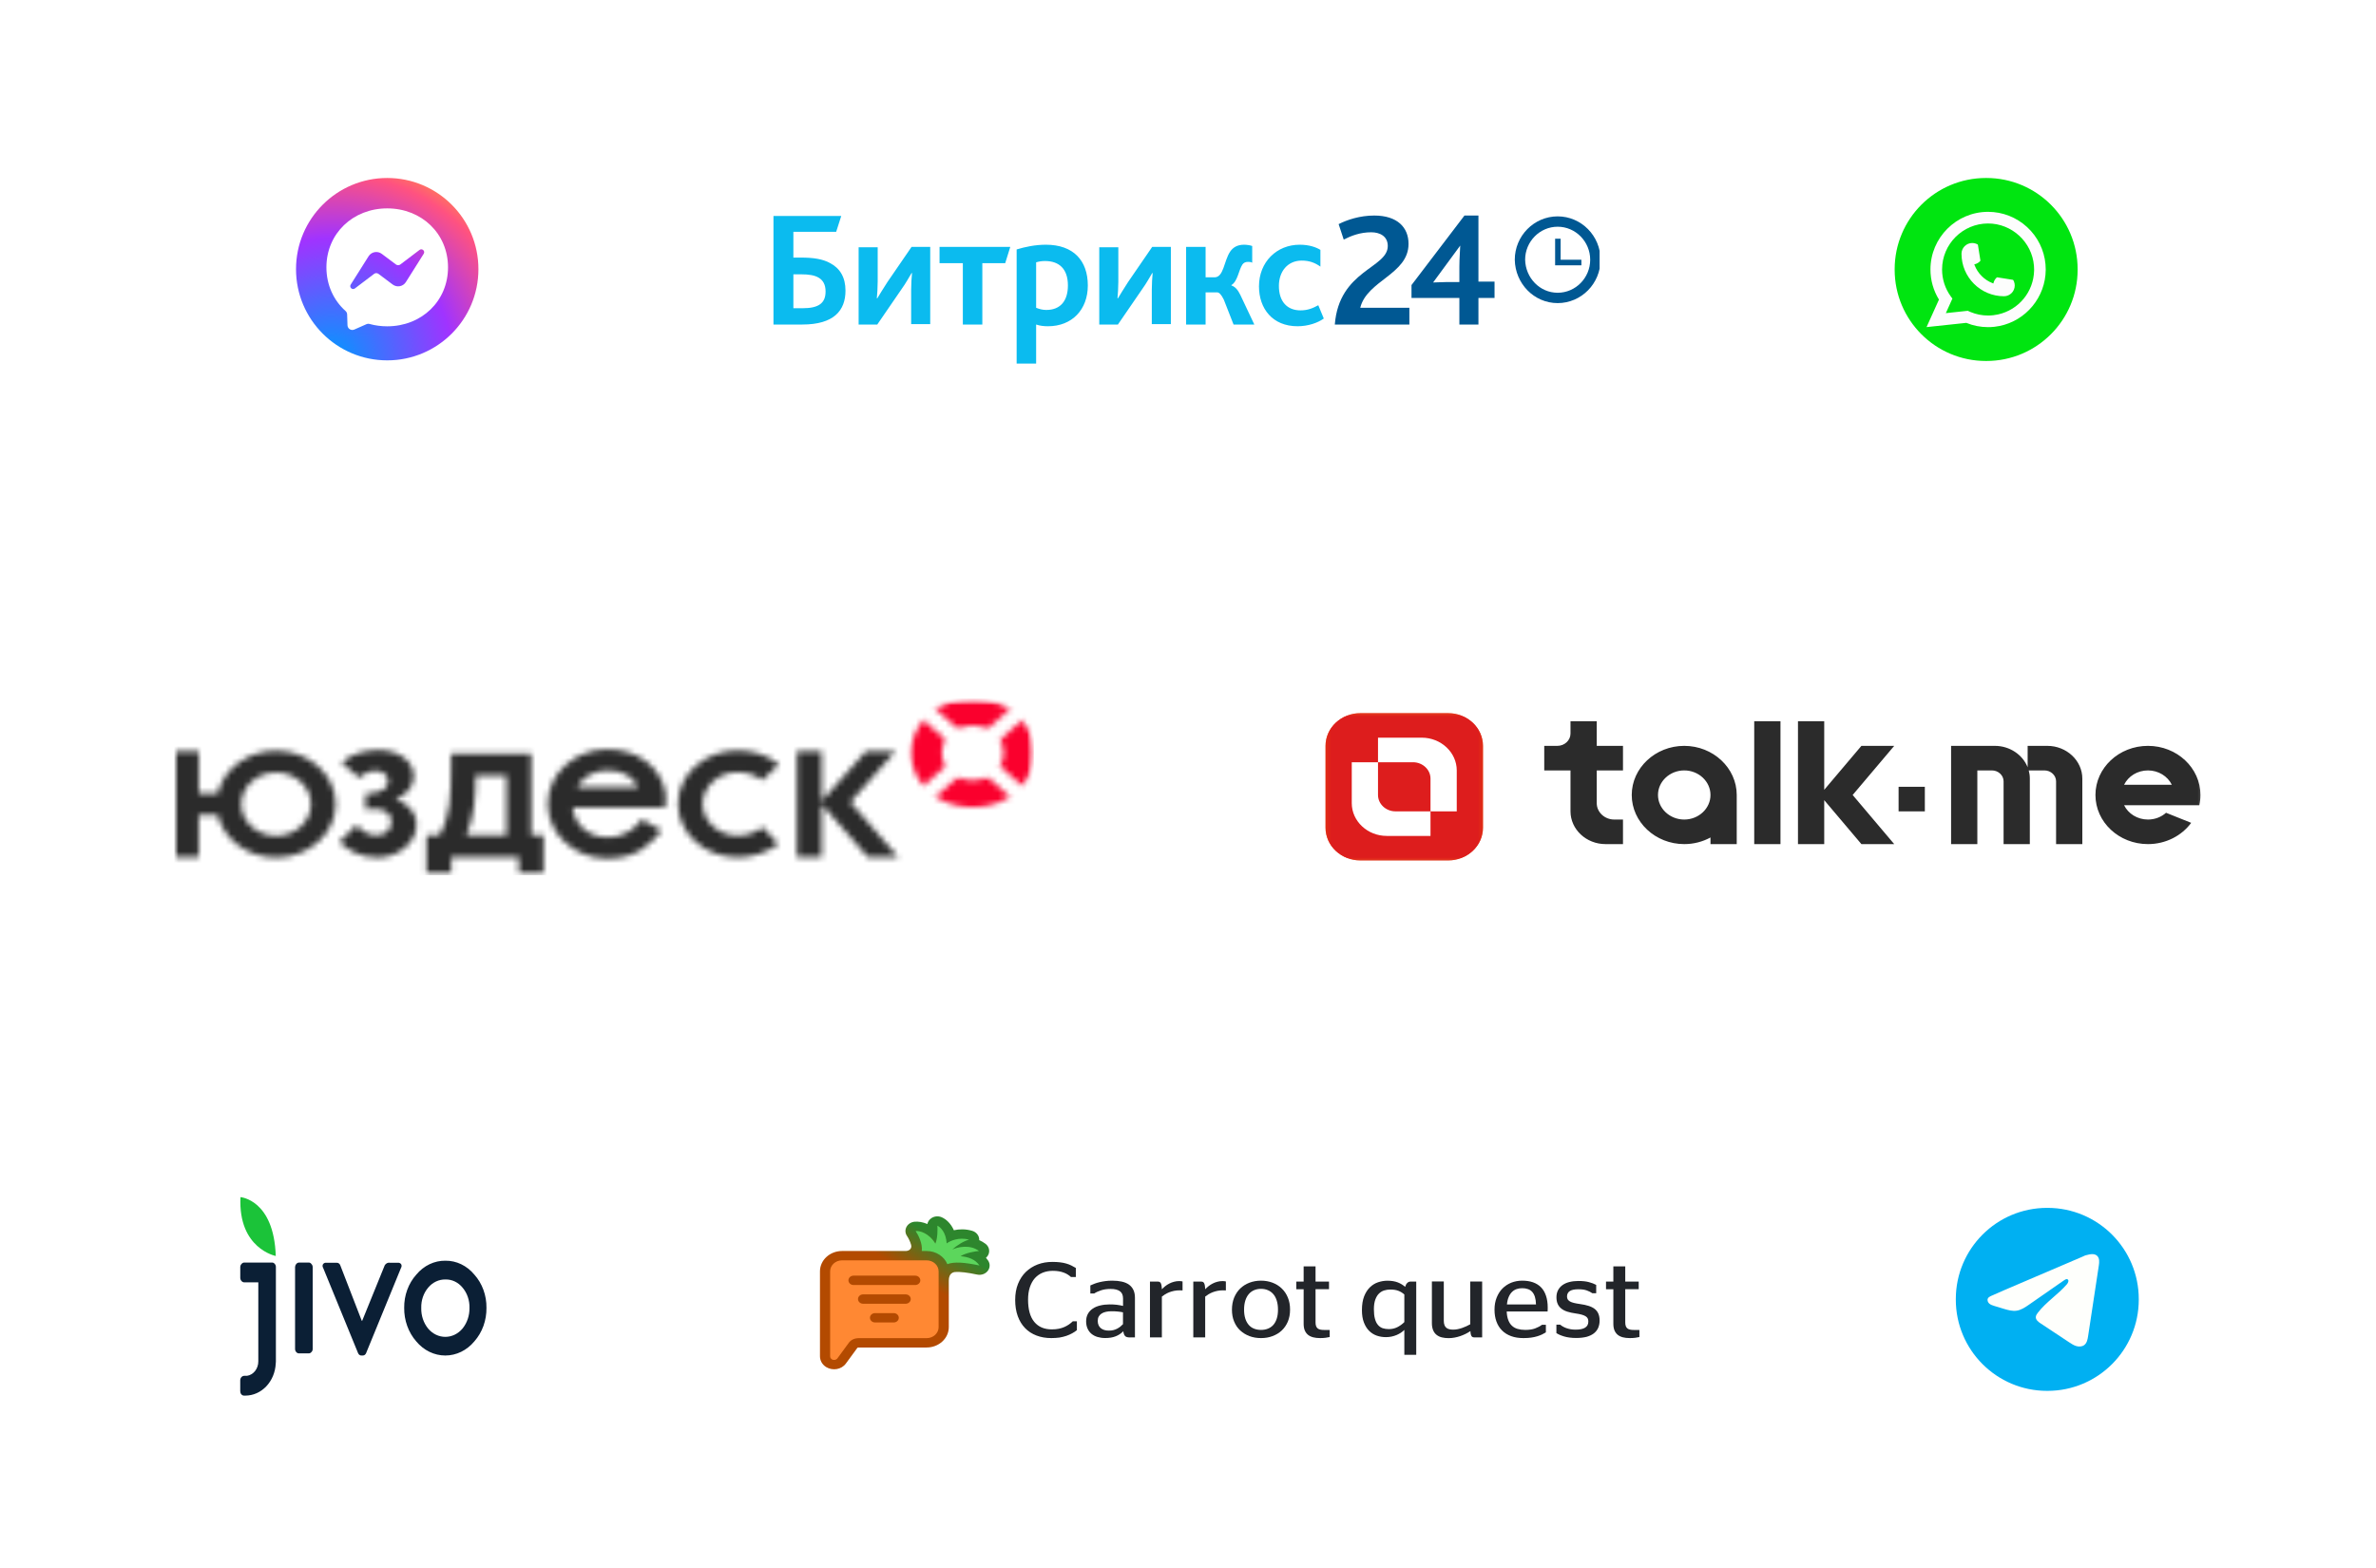 <svg width="406" height="268" viewBox="0 0 406 268" fill="none" xmlns="http://www.w3.org/2000/svg">
<g filter="url(#filter0_d_7_2219)">
<path d="M32.166 32C32.166 20.954 41.121 12 52.166 12H80.166C91.212 12 100.167 20.954 100.167 32V60C100.167 71.046 91.212 80 80.166 80H52.166C41.121 80 32.166 71.046 32.166 60V32Z" fill="white" shape-rendering="crispEdges"/>
<path d="M81.75 46C81.75 54.606 74.773 61.583 66.166 61.583C57.56 61.583 50.583 54.606 50.583 46C50.583 37.393 57.56 30.416 66.166 30.416C74.773 30.416 81.75 37.393 81.75 46Z" fill="url(#paint0_radial_7_2219)"/>
<path fill-rule="evenodd" clip-rule="evenodd" d="M55.777 45.688C55.777 39.898 60.314 35.611 66.166 35.611C72.019 35.611 76.555 39.898 76.555 45.688C76.555 51.478 72.019 55.765 66.166 55.765C65.115 55.765 64.106 55.627 63.159 55.366C62.975 55.315 62.779 55.33 62.604 55.407L60.542 56.317C60.003 56.555 59.394 56.172 59.376 55.582L59.319 53.734C59.312 53.506 59.21 53.294 59.04 53.142C57.019 51.334 55.777 48.717 55.777 45.688ZM62.98 43.794L59.928 48.635C59.635 49.1 60.206 49.623 60.644 49.291L63.922 46.803C64.143 46.635 64.45 46.634 64.672 46.801L67.1 48.622C67.828 49.168 68.868 48.976 69.353 48.206L72.405 43.364C72.698 42.9 72.126 42.376 71.689 42.708L68.411 45.196C68.189 45.364 67.883 45.365 67.66 45.198L65.233 43.378C64.504 42.831 63.465 43.023 62.98 43.794Z" fill="white"/>
</g>
<g filter="url(#filter1_d_7_2219)">
<path d="M120.167 32C120.167 20.954 129.121 12 140.167 12H265.333C276.379 12 285.333 20.954 285.333 32V60C285.333 71.046 276.379 80 265.333 80H140.167C129.121 80 120.167 71.046 120.167 60V32Z" fill="white" shape-rendering="crispEdges"/>
<g clip-path="url(#clip0_7_2219)">
<path d="M228.087 55.46H240.829V52.6H232.431C233.589 47.907 240.684 46.88 240.684 41.673C240.684 38.887 238.802 36.834 234.82 36.834C232.359 36.834 230.187 37.567 228.739 38.3L229.608 40.94C230.911 40.28 232.431 39.694 234.313 39.694C235.761 39.694 237.137 40.353 237.137 42.04C237.137 45.853 228.811 46.147 228.087 55.46ZM241.191 50.913H249.371V55.46H252.629V50.913H255.38V48.127H252.629V36.834H250.24L241.191 48.714V50.913ZM244.883 48.273L249.516 41.967C249.516 42.48 249.371 44.093 249.371 45.56V48.2H247.199C246.548 48.2 245.317 48.273 244.883 48.273Z" fill="#005893"/>
<path d="M135.569 52.673V46.88H136.944C138.175 46.88 139.189 47.027 139.913 47.467C140.637 47.907 141.071 48.64 141.071 49.813C141.071 51.793 139.913 52.673 137.162 52.673H135.569ZM132.239 55.46H137.089C142.519 55.46 144.473 53.04 144.473 49.667C144.473 47.393 143.532 45.853 141.867 44.973C140.564 44.24 138.899 44.02 136.872 44.02H135.569V39.62H142.881L143.749 36.907H132.167V55.46H132.239ZM146.718 55.46H149.903L154.029 49.447C154.826 48.347 155.405 47.247 155.767 46.66H155.839C155.767 47.467 155.694 48.493 155.694 49.52V55.387H158.952V42.187H155.767L151.64 48.2C150.916 49.3 150.265 50.4 149.903 50.987H149.83C149.903 50.18 149.975 49.153 149.975 48.127V42.26H146.718V55.46ZM164.526 55.46H167.856V44.973H171.766L172.634 42.187H160.545V44.973H164.526V55.46ZM173.793 62.133H177.05V55.46C177.702 55.68 178.353 55.753 179.077 55.753C183.204 55.753 185.882 52.893 185.882 48.787C185.882 44.533 183.421 41.82 178.715 41.82C176.905 41.82 175.168 42.187 173.72 42.627V62.133H173.793ZM177.05 52.6V44.827C177.557 44.68 177.991 44.607 178.571 44.607C180.959 44.607 182.48 45.927 182.48 48.787C182.48 51.353 181.249 52.967 178.788 52.967C178.136 52.967 177.629 52.82 177.05 52.6ZM187.837 55.46H191.022L195.149 49.447C195.945 48.347 196.524 47.247 196.886 46.66H196.958C196.886 47.467 196.814 48.493 196.814 49.52V55.387H200.071V42.187H196.886L192.76 48.2C192.036 49.3 191.384 50.4 191.022 50.987H190.95C191.022 50.18 191.095 49.153 191.095 48.127V42.26H187.837V55.46ZM202.677 55.46H206.008V49.96H207.962C208.324 49.96 208.686 50.327 209.12 51.207L210.785 55.46H214.333L211.944 50.4C211.509 49.52 211.075 49.007 210.424 48.787V48.713C211.509 48.053 211.654 46.147 212.306 45.193C212.523 44.9 212.812 44.753 213.247 44.753C213.464 44.753 213.754 44.753 213.971 44.9V42.04C213.609 41.893 212.957 41.82 212.595 41.82C211.437 41.82 210.713 42.26 210.206 42.993C209.12 44.607 209.12 47.393 207.528 47.393H206.008V42.187H202.677V55.46ZM221.717 55.753C223.527 55.753 225.192 55.167 226.205 54.433L225.264 52.16C224.323 52.673 223.454 53.04 222.224 53.04C219.979 53.04 218.532 51.573 218.532 48.86C218.532 46.44 219.979 44.533 222.441 44.533C223.744 44.533 224.685 44.9 225.626 45.56V42.7C224.902 42.26 223.744 41.82 222.079 41.82C218.17 41.82 215.129 44.753 215.129 48.933C215.129 52.747 217.446 55.753 221.717 55.753Z" fill="#0BBBEF"/>
<path d="M266.166 50.914C269.713 50.914 272.609 47.98 272.609 44.387C272.609 40.794 269.713 37.86 266.166 37.86C262.619 37.86 259.723 40.794 259.723 44.387C259.796 47.98 262.619 50.914 266.166 50.914Z" stroke="#005893" stroke-width="1.769"/>
<path d="M270.22 44.387H266.673V40.794H265.732V45.34H270.22V44.387Z" fill="#005893"/>
</g>
</g>
<g filter="url(#filter2_d_7_2219)">
<path d="M305.333 32C305.333 20.954 314.288 12 325.333 12H353.333C364.379 12 373.333 20.954 373.333 32V60C373.333 71.046 364.379 80 353.333 80H325.333C314.288 80 305.333 71.046 305.333 60V32Z" fill="white" shape-rendering="crispEdges"/>
<path d="M339.419 30.416H339.348C330.734 30.416 323.751 37.401 323.751 46.017V46.089C323.751 54.705 330.734 61.689 339.348 61.689H339.419C348.032 61.689 355.015 54.705 355.015 46.089V46.017C355.015 37.401 348.032 30.416 339.419 30.416Z" fill="#00E510"/>
<path d="M342.429 50.626C338.428 50.626 335.173 47.369 335.172 43.366C335.173 42.352 335.999 41.527 337.011 41.527C337.115 41.527 337.218 41.536 337.317 41.553C337.533 41.589 337.739 41.663 337.929 41.773C337.956 41.79 337.975 41.816 337.979 41.847L338.402 44.513C338.407 44.544 338.398 44.575 338.377 44.598C338.143 44.856 337.846 45.043 337.514 45.136L337.354 45.181L337.414 45.335C337.959 46.725 339.07 47.834 340.46 48.382L340.615 48.444L340.659 48.284C340.753 47.952 340.939 47.654 341.197 47.42C341.216 47.403 341.241 47.394 341.266 47.394C341.272 47.394 341.277 47.394 341.284 47.395L343.949 47.818C343.98 47.824 344.007 47.841 344.023 47.868C344.133 48.058 344.206 48.265 344.243 48.482C344.261 48.578 344.269 48.68 344.269 48.787C344.269 49.8 343.444 50.625 342.429 50.626Z" fill="#FDFDFD"/>
<path d="M349.525 45.175C349.309 42.736 348.192 40.473 346.379 38.804C344.556 37.126 342.19 36.201 339.715 36.201C334.285 36.201 329.866 40.621 329.866 46.053C329.866 47.876 330.369 49.652 331.321 51.199L329.198 55.9L335.995 55.175C337.177 55.66 338.427 55.905 339.714 55.905C340.053 55.905 340.4 55.888 340.748 55.852C341.055 55.819 341.365 55.77 341.67 55.709C346.217 54.79 349.537 50.752 349.564 46.106V46.053C349.564 45.757 349.55 45.462 349.524 45.175H349.525ZM336.256 53.112L332.496 53.513L333.619 51.025L333.394 50.724C333.378 50.702 333.362 50.68 333.343 50.655C332.368 49.308 331.853 47.718 331.853 46.054C331.853 41.718 335.38 38.19 339.715 38.19C343.777 38.19 347.22 41.359 347.551 45.406C347.569 45.623 347.579 45.841 347.579 46.055C347.579 46.117 347.578 46.177 347.577 46.242C347.493 49.869 344.96 52.95 341.415 53.735C341.145 53.795 340.868 53.841 340.592 53.871C340.305 53.904 340.01 53.92 339.718 53.92C338.676 53.92 337.664 53.718 336.708 53.319C336.602 53.277 336.497 53.231 336.4 53.184L336.258 53.115L336.256 53.112Z" fill="#FDFDFD"/>
</g>
<g filter="url(#filter3_d_7_2219)">
<path d="M14.75 120C14.75 108.954 23.704 100 34.75 100H172.75C183.796 100 192.75 108.954 192.75 120V148C192.75 159.046 183.796 168 172.75 168H34.75C23.704 168 14.75 159.046 14.75 148V120Z" fill="white" shape-rendering="crispEdges"/>
<g clip-path="url(#clip1_7_2219)">
<mask id="mask0_7_2219" style="mask-type:luminance" maskUnits="userSpaceOnUse" x="29" y="128" width="125" height="22">
<path d="M103.78 131.653C101.381 131.653 99.535 132.849 98.57 134.549H109.056C108.209 132.774 106.54 131.653 103.78 131.653ZM86.558 132.525H81.281C81.256 136.188 81.046 139.565 79.679 142.762H86.558V132.525ZM47.182 132.014C43.893 132.014 41.226 134.443 41.226 137.429C41.226 140.415 43.902 142.845 47.182 142.845C50.462 142.845 53.138 140.415 53.138 137.429C53.138 134.443 50.462 132.014 47.182 132.014ZM140.404 128.374V136.903L147.988 128.374H153.029L145.304 137.076L153.482 146.478H148.29L140.404 137.414V146.478H136.185V128.374H140.404ZM126.026 128.253C128.769 128.253 131.278 129.103 133.107 130.645L130.221 133.345C129.181 132.465 127.696 131.961 126.026 131.961C122.738 131.961 120.071 134.436 120.071 137.384C120.071 140.333 122.746 142.807 126.026 142.807C127.629 142.807 129.03 142.318 130.322 141.363L133.006 144.229C130.959 145.748 128.61 146.515 126.026 146.515C120.414 146.515 115.851 142.424 115.851 137.384C115.851 132.345 120.414 128.253 126.026 128.253ZM47.182 128.298C52.794 128.298 57.357 132.39 57.357 137.422C57.357 142.454 52.794 146.553 47.182 146.553C42.283 146.553 38.181 143.424 37.216 139.28H33.961V146.478H29.75V128.374H33.969V135.572H37.224C38.181 131.427 42.283 128.298 47.182 128.298ZM64.689 128.185C67.902 128.185 70.695 129.908 70.695 132.691C70.695 134.601 69.369 135.842 67.583 136.579C69.571 137.234 71.156 138.678 71.156 140.979C71.156 143.973 68.061 146.56 64.496 146.56C61.308 146.56 59.286 145.101 57.986 143.883L60.872 141.047C61.719 141.762 62.701 142.755 64.219 142.755C65.997 142.755 66.878 141.732 66.878 140.408C66.878 138.873 65.486 137.836 62.466 138.339V135.669C65.687 135.526 66.341 134.458 66.341 133.481C66.341 132.51 65.427 131.721 64.219 131.721C63.095 131.721 62.164 132.164 61.392 132.916L58.364 130.337C59.899 128.938 62.189 128.185 64.689 128.185ZM103.78 128.058C108.771 128.058 112.646 130.825 113.645 135.113C113.796 135.76 113.813 137.038 113.653 137.978H97.857C98.134 140.776 100.357 143.085 103.78 143.085C106.967 143.085 108.629 141.423 109.677 140.032L113.049 141.942C111.153 144.259 108.863 146.711 103.771 146.711C98.159 146.711 93.596 142.529 93.596 137.384C93.613 132.24 98.176 128.058 103.78 128.058ZM90.769 128.81V142.755H92.874V149.494H88.655V146.47H77.104V149.494H72.884V142.755H75.057C76.961 139.535 77.07 135.985 77.07 130.698V128.81H90.769Z" fill="white"/>
</mask>
<g mask="url(#mask0_7_2219)">
<mask id="mask1_7_2219" style="mask-type:luminance" maskUnits="userSpaceOnUse" x="29" y="119" width="148" height="31">
<path d="M176.477 119.333H29.75V149.494H176.477V119.333Z" fill="white"/>
</mask>
<g mask="url(#mask1_7_2219)">
<path d="M157.588 124.319H25.644V153.233H157.588V124.319Z" fill="#2B2B2B"/>
</g>
</g>
<mask id="mask2_7_2219" style="mask-type:luminance" maskUnits="userSpaceOnUse" x="155" y="119" width="22" height="20">
<path d="M166.557 119.338C160.459 119.166 155.483 123.587 155.677 128.987C155.854 133.879 160.35 137.873 165.865 138.023C171.963 138.195 176.939 133.774 176.745 128.374C176.568 123.482 172.073 119.495 166.557 119.338ZM166.211 133.356C163.301 133.356 160.94 131.261 160.94 128.681C160.94 126.1 163.301 124.006 166.211 124.006C169.121 124.006 171.482 126.1 171.482 128.681C171.482 131.261 169.121 133.356 166.211 133.356Z" fill="white"/>
</mask>
<g mask="url(#mask2_7_2219)">
<mask id="mask3_7_2219" style="mask-type:luminance" maskUnits="userSpaceOnUse" x="29" y="119" width="148" height="31">
<path d="M176.751 119.333H29.203V149.244H176.751V119.333Z" fill="white"/>
</mask>
<g mask="url(#mask3_7_2219)">
<mask id="mask4_7_2219" style="mask-type:luminance" maskUnits="userSpaceOnUse" x="154" y="119" width="23" height="20">
<path d="M176.749 119.333H154.85V138.776H176.749V119.333Z" fill="white"/>
</mask>
<g mask="url(#mask4_7_2219)">
<mask id="mask5_7_2219" style="mask-type:luminance" maskUnits="userSpaceOnUse" x="154" y="119" width="23" height="20">
<path d="M176.748 119.333H154.849V138.776H176.748V119.333Z" fill="white"/>
</mask>
<g mask="url(#mask5_7_2219)">
<path d="M181.129 115.595H151.564V141.767H181.129V115.595Z" fill="#FA002D"/>
</g>
</g>
<mask id="mask6_7_2219" style="mask-type:luminance" maskUnits="userSpaceOnUse" x="154" y="119" width="23" height="20">
<path d="M176.749 119.333H154.85V138.776H176.749V119.333Z" fill="white"/>
</mask>
<g mask="url(#mask6_7_2219)">
<mask id="mask7_7_2219" style="mask-type:luminance" maskUnits="userSpaceOnUse" x="155" y="119" width="22" height="20">
<path d="M176.749 121.203L174.641 119.333L166.21 126.811L157.779 119.333L155.671 121.203L164.102 128.681L155.671 136.158L157.779 138.028L166.21 130.55L174.641 138.028L176.749 136.158L168.318 128.681L176.749 121.203Z" fill="white"/>
</mask>
<g mask="url(#mask7_7_2219)">
<mask id="mask8_7_2219" style="mask-type:luminance" maskUnits="userSpaceOnUse" x="154" y="119" width="23" height="20">
<path d="M176.748 119.333H154.849V138.776H176.748V119.333Z" fill="white"/>
</mask>
<g mask="url(#mask8_7_2219)">
<path d="M181.129 115.595H151.564V141.767H181.129V115.595Z" fill="white"/>
</g>
</g>
</g>
</g>
</g>
</g>
</g>
<g filter="url(#filter4_d_7_2219)">
<path d="M212.75 120C212.75 108.954 221.704 100 232.75 100H370.75C381.796 100 390.75 108.954 390.75 120V148C390.75 159.046 381.796 168 370.75 168H232.75C221.704 168 212.75 159.046 212.75 148V120Z" fill="white" shape-rendering="crispEdges"/>
<g clip-path="url(#clip2_7_2219)">
<mask id="mask9_7_2219" style="mask-type:luminance" maskUnits="userSpaceOnUse" x="225" y="121" width="152" height="27">
<path d="M376.75 121.167H225.75V147.75H376.75V121.167Z" fill="white"/>
</mask>
<g mask="url(#mask9_7_2219)">
<path fill-rule="evenodd" clip-rule="evenodd" d="M232.478 121.866H247.428C250.717 121.866 253.408 124.384 253.408 127.462V141.454C253.408 144.532 250.717 147.05 247.428 147.05H232.478C229.188 147.05 226.498 144.532 226.498 141.454V127.462C226.498 124.384 229.188 121.866 232.478 121.866Z" fill="#E53E0D"/>
</g>
<mask id="mask10_7_2219" style="mask-type:luminance" maskUnits="userSpaceOnUse" x="226" y="121" width="28" height="27">
<mask id="mask11_7_2219" style="mask-type:luminance" maskUnits="userSpaceOnUse" x="225" y="121" width="152" height="27">
<path d="M376.75 121.167H225.75V147.75H376.75V121.167Z" fill="white"/>
</mask>
<g mask="url(#mask11_7_2219)">
<path d="M253.409 121.866H226.498V147.05H253.409V121.866Z" fill="url(#paint1_linear_7_2219)"/>
</g>
</mask>
<g mask="url(#mask10_7_2219)">
<mask id="mask12_7_2219" style="mask-type:luminance" maskUnits="userSpaceOnUse" x="225" y="121" width="152" height="27">
<path d="M376.75 121.167H225.75V147.75H376.75V121.167Z" fill="white"/>
</mask>
<g mask="url(#mask12_7_2219)">
<path fill-rule="evenodd" clip-rule="evenodd" d="M232.478 121.866H247.428C250.717 121.866 253.408 124.384 253.408 127.462V141.454C253.408 144.532 250.717 147.05 247.428 147.05H232.478C229.188 147.05 226.498 144.532 226.498 141.454V127.462C226.498 124.384 229.188 121.866 232.478 121.866Z" fill="#DD1D1D"/>
</g>
</g>
<mask id="mask13_7_2219" style="mask-type:luminance" maskUnits="userSpaceOnUse" x="225" y="121" width="152" height="27">
<path d="M376.75 121.167H225.75V147.75H376.75V121.167Z" fill="white"/>
</mask>
<g mask="url(#mask13_7_2219)">
<path fill-rule="evenodd" clip-rule="evenodd" d="M236.963 142.853H244.438V138.655H238.458C236.814 138.655 235.468 137.396 235.468 135.857V130.261H230.983V137.256C230.983 140.335 233.674 142.853 236.963 142.853Z" fill="white"/>
</g>
<mask id="mask14_7_2219" style="mask-type:luminance" maskUnits="userSpaceOnUse" x="225" y="121" width="152" height="27">
<path d="M376.75 121.167H225.75V147.75H376.75V121.167Z" fill="white"/>
</mask>
<g mask="url(#mask14_7_2219)">
<path fill-rule="evenodd" clip-rule="evenodd" d="M242.943 126.063H235.468V130.261H241.448C243.092 130.261 244.438 131.52 244.438 133.059V138.656H248.923V131.66C248.923 128.582 246.232 126.063 242.943 126.063Z" fill="white"/>
</g>
<mask id="mask15_7_2219" style="mask-type:luminance" maskUnits="userSpaceOnUse" x="225" y="121" width="152" height="27">
<path d="M376.75 121.167H225.75V147.75H376.75V121.167Z" fill="white"/>
</mask>
<g mask="url(#mask15_7_2219)">
<path fill-rule="evenodd" clip-rule="evenodd" d="M287.794 131.659C290.261 131.659 292.28 133.548 292.28 135.857C292.28 138.165 290.261 140.054 287.794 140.054C285.328 140.054 283.309 138.165 283.309 135.857C283.309 133.548 285.327 131.659 287.794 131.659ZM287.794 127.462C292.728 127.462 296.765 131.24 296.765 135.857V144.252H292.28V143.119C290.958 143.838 289.426 144.252 287.794 144.252C282.861 144.252 278.824 140.474 278.824 135.857C278.824 131.24 282.861 127.462 287.794 127.462ZM371.11 134.108C370.402 132.663 368.842 131.659 367.032 131.659C365.222 131.659 363.663 132.663 362.954 134.108H371.11ZM367.032 127.462C371.986 127.462 376.002 131.22 376.002 135.857C376.002 136.457 375.935 137.042 375.807 137.606H374.947H371.11H362.954C363.663 139.05 365.222 140.054 367.032 140.054C368.232 140.054 369.321 139.614 370.125 138.896L374.42 140.619C372.802 142.813 370.096 144.252 367.032 144.252C362.078 144.252 358.061 140.493 358.061 135.857C358.062 131.22 362.078 127.462 367.032 127.462ZM299.755 123.265H304.24V144.252H299.755V123.265ZM316.574 135.857L323.676 144.252H318.069L311.715 136.74V144.252H307.23V123.265H311.715V134.973L318.069 127.462H323.676L316.574 135.857ZM324.423 134.458H328.908V138.655H324.423V134.458ZM346.476 127.462H349.839C353.128 127.462 355.819 129.981 355.819 133.058V144.252H351.334V133.525C351.334 132.499 350.437 131.659 349.341 131.659H346.659C346.783 132.107 346.848 132.576 346.848 133.059V144.252H342.364V133.525C342.364 132.499 341.467 131.659 340.37 131.659H337.878V144.252H333.393V127.462H340.868C343.429 127.462 345.626 128.988 346.475 131.116V127.462H346.476ZM268.359 123.265H272.844V127.462H277.329V131.659H272.844V137.256C272.844 138.794 274.19 140.054 275.834 140.054H277.329V144.252H274.339C271.051 144.252 268.359 141.733 268.359 138.655V131.659H263.874V127.462H266.116C267.35 127.462 268.359 126.518 268.359 125.363V123.265Z" fill="#2B2B2B"/>
</g>
</g>
</g>
<g filter="url(#filter5_d_7_2219)">
<path d="M21.625 208C21.625 196.954 30.579 188 41.625 188H83.375C94.421 188 103.375 196.954 103.375 208V236C103.375 247.046 94.421 256 83.375 256H41.625C30.579 256 21.625 247.046 21.625 236V208Z" fill="white" shape-rendering="crispEdges"/>
<g clip-path="url(#clip3_7_2219)">
<path fill-rule="evenodd" clip-rule="evenodd" d="M52.764 215.76H51.092C50.917 215.773 50.753 215.856 50.63 215.993C50.507 216.13 50.432 216.313 50.421 216.507V230.531C50.42 230.63 50.438 230.727 50.473 230.818C50.507 230.908 50.558 230.99 50.622 231.058C50.682 231.13 50.755 231.188 50.836 231.227C50.917 231.266 51.004 231.285 51.092 231.284H52.765C52.85 231.283 52.934 231.262 53.011 231.223C53.089 231.185 53.158 231.128 53.215 231.058C53.284 230.994 53.339 230.913 53.376 230.822C53.413 230.73 53.432 230.631 53.43 230.531V216.513C53.427 216.417 53.406 216.323 53.369 216.237C53.332 216.15 53.279 216.072 53.215 216.009C53.162 215.932 53.094 215.869 53.016 215.826C52.937 215.783 52.852 215.761 52.764 215.76ZM68.025 215.798H66.675C66.499 215.758 66.316 215.777 66.149 215.854C65.983 215.93 65.841 216.061 65.742 216.228L61.886 225.718H61.819L58.144 216.228C58.096 216.095 58.012 215.983 57.904 215.906C57.796 215.829 57.669 215.791 57.54 215.798H55.72C55.617 215.784 55.513 215.801 55.419 215.848C55.324 215.894 55.242 215.968 55.183 216.062C55.136 216.155 55.114 216.262 55.119 216.369C55.125 216.476 55.159 216.578 55.216 216.665L61.192 231.255C61.245 231.381 61.331 231.487 61.439 231.557C61.547 231.627 61.672 231.658 61.797 231.646H61.98C62.099 231.65 62.217 231.615 62.318 231.546C62.419 231.476 62.5 231.375 62.551 231.255L68.527 216.665C68.584 216.579 68.617 216.476 68.623 216.37C68.629 216.263 68.607 216.156 68.56 216.063C68.499 215.971 68.418 215.899 68.324 215.852C68.23 215.806 68.127 215.787 68.025 215.798V215.798ZM76.112 215.445C75.179 215.431 74.254 215.636 73.396 216.046C72.539 216.456 71.769 217.062 71.135 217.825C70.467 218.569 69.94 219.454 69.585 220.428C69.229 221.402 69.053 222.446 69.066 223.497C69.041 225.635 69.781 227.697 71.122 229.229C71.755 229.991 72.523 230.6 73.378 231.016C74.233 231.432 75.156 231.647 76.089 231.647C77.022 231.647 77.945 231.432 78.8 231.016C79.654 230.6 80.423 229.991 81.056 229.229C81.725 228.473 82.252 227.577 82.608 226.593C82.963 225.609 83.139 224.556 83.125 223.495C83.138 222.444 82.962 221.401 82.606 220.427C82.251 219.453 81.724 218.567 81.056 217.824C80.427 217.064 79.663 216.46 78.811 216.05C77.96 215.64 77.04 215.434 76.112 215.445ZM79.034 227.036C78.66 227.484 78.207 227.841 77.703 228.086C77.2 228.33 76.656 228.458 76.107 228.46C75.557 228.462 75.013 228.339 74.508 228.098C74.003 227.857 73.548 227.504 73.17 227.059C72.372 226.092 71.945 224.816 71.982 223.504C71.949 222.22 72.377 220.973 73.17 220.039C73.545 219.591 74.001 219.236 74.508 218.997C75.015 218.758 75.562 218.641 76.112 218.653C76.66 218.638 77.205 218.753 77.709 218.992C78.213 219.232 78.665 219.589 79.034 220.039C79.427 220.502 79.735 221.046 79.939 221.64C80.142 222.235 80.239 222.868 80.223 223.504C80.245 224.807 79.82 226.07 79.034 227.036ZM46.484 215.76H41.721C41.635 215.765 41.551 215.788 41.473 215.83C41.396 215.871 41.327 215.93 41.27 216.002C41.205 216.066 41.153 216.145 41.116 216.233C41.079 216.321 41.058 216.417 41.056 216.514V218.39C41.058 218.489 41.078 218.587 41.115 218.677C41.152 218.768 41.205 218.849 41.27 218.917C41.328 218.986 41.398 219.041 41.475 219.08C41.552 219.119 41.636 219.14 41.721 219.143H44.139V232.647C44.142 233.25 43.947 233.834 43.591 234.289C43.235 234.743 42.742 235.038 42.204 235.117H41.721C41.543 235.123 41.374 235.204 41.25 235.345C41.125 235.485 41.053 235.673 41.05 235.871V237.746C41.051 237.941 41.116 238.129 41.233 238.274C41.294 238.347 41.369 238.406 41.453 238.445C41.536 238.484 41.626 238.502 41.716 238.499H41.952C43.275 238.492 44.545 237.924 45.505 236.911C46.464 235.897 47.041 234.516 47.117 233.046C47.136 232.93 47.145 232.811 47.143 232.692V216.513C47.144 216.415 47.126 216.317 47.092 216.227C47.057 216.136 47.006 216.054 46.942 215.986C46.885 215.913 46.815 215.856 46.736 215.816C46.657 215.777 46.571 215.758 46.484 215.76Z" fill="#0B1F35"/>
<path fill-rule="evenodd" clip-rule="evenodd" d="M41.091 204.583C40.674 213.388 47.122 214.639 47.122 214.639C46.8 204.997 41.091 204.583 41.091 204.583Z" fill="#1BC339"/>
</g>
</g>
<g filter="url(#filter6_d_7_2219)">
<path d="M123.375 208C123.375 196.954 132.329 188 143.375 188H275.875C286.921 188 295.875 196.954 295.875 208V236C295.875 247.046 286.921 256 275.875 256H143.375C132.329 256 123.375 247.046 123.375 236V208Z" fill="white" shape-rendering="crispEdges"/>
<g clip-path="url(#clip4_7_2219)">
<path d="M162.125 226.794V218.842C162.124 218.842 162.127 218.842 162.127 218.842C162.127 217.581 162.868 217.399 163.261 217.373C164.075 217.321 165.283 217.459 166.979 217.816C167.664 217.961 168.377 217.712 168.784 217.185C169.192 216.659 169.213 215.959 168.839 215.412C168.725 215.246 168.605 215.091 168.478 214.946C168.693 214.761 168.857 214.525 168.948 214.255C169.157 213.635 168.936 212.961 168.39 212.55C168.046 212.291 167.688 212.089 167.325 211.933L167.326 211.918C167.356 211.203 166.863 210.557 166.122 210.338C164.98 210.001 163.904 210.037 162.994 210.237C162.486 209.097 161.679 208.348 160.912 208.018C160.354 207.778 159.7 207.826 159.192 208.146C158.805 208.389 158.548 208.761 158.465 209.174C157.671 208.835 156.9 208.727 156.288 208.783C155.689 208.837 155.164 209.171 154.898 209.666C154.633 210.162 154.665 210.748 154.984 211.217C155.209 211.547 155.525 212.139 155.689 212.743C155.868 213.401 155.326 213.787 154.747 213.787L154.747 213.787H154.053C154.039 213.787 154.024 213.787 154.009 213.787L154.009 213.787H143.894C141.793 213.787 140.112 215.348 140.112 217.271L140.112 231.77C140.112 232.48 140.47 233.181 141.164 233.616L141.178 233.625L141.192 233.633C142.273 234.284 143.783 234.064 144.544 233.011L146.499 230.345C146.509 230.331 146.517 230.323 146.541 230.313C146.572 230.299 146.645 230.278 146.767 230.278H158.329C160.415 230.278 162.125 228.731 162.125 226.794Z" fill="url(#paint2_linear_7_2219)"/>
<path fill-rule="evenodd" clip-rule="evenodd" d="M142.144 232.299C141.955 232.18 141.85 231.989 141.85 231.77L141.85 217.271C141.85 216.222 142.761 215.383 143.894 215.383H158.329C159.473 215.383 160.387 216.231 160.387 217.271V226.794C160.387 227.843 159.463 228.682 158.329 228.682H146.767C146.081 228.682 145.445 228.925 145.057 229.454L143.099 232.126C142.89 232.417 142.462 232.49 142.144 232.299Z" fill="#FF8833"/>
<path d="M161.88 216.038C163.005 215.583 164.852 215.731 167.367 216.261C166.645 215.205 165.498 214.808 164.14 214.674C164.999 214.114 166.598 213.839 167.287 213.784C165.708 212.595 163.542 213.141 162.72 213.541C163.421 212.883 164.693 212.054 165.589 211.857C163.875 211.351 162.324 212.068 161.762 212.49C161.656 210.569 160.659 209.671 160.174 209.462C160.222 210.102 160.222 211.609 159.834 212.527C158.691 210.661 157.106 210.312 156.457 210.371C156.94 211.08 157.671 212.561 157.507 213.787H158.329C159.959 213.787 161.34 214.725 161.88 216.038Z" fill="#5CD65C"/>
<path d="M156.391 218H145.846C145.366 218 144.977 218.358 144.977 218.8C144.977 219.242 145.366 219.6 145.846 219.6H156.391C156.871 219.6 157.261 219.242 157.261 218.8C157.261 218.358 156.871 218 156.391 218Z" fill="#B34A01"/>
<path d="M154.755 221.2H147.482C147.002 221.2 146.612 221.558 146.612 222C146.612 222.442 147.002 222.8 147.482 222.8H154.755C155.235 222.8 155.625 222.442 155.625 222C155.625 221.558 155.235 221.2 154.755 221.2Z" fill="#B34A01"/>
<path d="M152.713 224.4H149.524C149.044 224.4 148.654 224.758 148.654 225.2C148.654 225.642 149.044 226 149.524 226H152.713C153.194 226 153.583 225.642 153.583 225.2C153.583 224.758 153.194 224.4 152.713 224.4Z" fill="#B34A01"/>
<path d="M179.64 228.67C178.712 228.67 177.873 228.525 177.113 228.234C176.353 227.944 175.701 227.526 175.168 226.972C174.625 226.418 174.21 225.737 173.914 224.929C173.618 224.121 173.47 223.195 173.47 222.16C173.47 221.125 173.628 220.208 173.954 219.4C174.28 218.592 174.724 217.911 175.297 217.357C175.869 216.803 176.54 216.385 177.31 216.086C178.08 215.795 178.919 215.65 179.828 215.65C180.321 215.65 180.765 215.677 181.15 215.723C181.535 215.768 181.881 215.841 182.197 215.931C182.513 216.022 182.799 216.131 183.056 216.258C183.322 216.385 183.579 216.531 183.835 216.685V218.238H183.006C182.848 218.083 182.661 217.947 182.463 217.82C182.266 217.693 182.039 217.575 181.782 217.484C181.525 217.384 181.249 217.311 180.943 217.257C180.637 217.202 180.282 217.175 179.897 217.175C179.265 217.175 178.692 217.284 178.169 217.493C177.656 217.702 177.212 218.02 176.836 218.428C176.471 218.846 176.185 219.354 175.978 219.972C175.77 220.589 175.671 221.297 175.671 222.096C175.671 223.785 176.027 225.056 176.738 225.91C177.448 226.763 178.445 227.181 179.729 227.181C180.173 227.181 180.568 227.145 180.923 227.072C181.279 226.999 181.594 226.899 181.881 226.772C182.167 226.645 182.424 226.5 182.661 226.337C182.898 226.173 183.115 225.992 183.312 225.801H184.013V227.317C183.776 227.508 183.51 227.689 183.204 227.853C182.908 228.016 182.582 228.162 182.216 228.289C181.861 228.407 181.466 228.507 181.042 228.579C180.607 228.634 180.143 228.67 179.64 228.67Z" fill="#22252A"/>
<path d="M193.135 228.561C192.937 228.561 192.769 228.543 192.631 228.516C192.493 228.488 192.375 228.434 192.286 228.352C192.197 228.27 192.128 228.162 192.069 228.025C192.009 227.889 191.97 227.717 191.95 227.499C191.565 227.889 191.121 228.18 190.627 228.37C190.134 228.57 189.541 228.661 188.841 228.661C188.367 228.661 187.932 228.597 187.537 228.479C187.142 228.361 186.797 228.18 186.511 227.944C186.225 227.708 185.998 227.408 185.84 227.054C185.681 226.7 185.593 226.282 185.593 225.819C185.593 225.329 185.691 224.902 185.889 224.539C186.086 224.176 186.373 223.867 186.728 223.631C187.083 223.386 187.508 223.213 188.002 223.095C188.495 222.977 189.038 222.914 189.621 222.914C190.065 222.914 190.469 222.932 190.825 222.977C191.18 223.023 191.536 223.086 191.901 223.168V221.906C191.901 221.334 191.723 220.916 191.368 220.662C191.012 220.408 190.499 220.271 189.808 220.271C189.186 220.271 188.643 220.344 188.169 220.498C187.695 220.653 187.291 220.834 186.965 221.052H186.313V219.672C186.55 219.563 186.787 219.463 187.054 219.363C187.31 219.264 187.597 219.182 187.903 219.109C188.209 219.037 188.544 218.973 188.89 218.928C189.245 218.882 189.63 218.855 190.045 218.855C190.657 218.855 191.21 218.909 191.694 219.018C192.177 219.127 192.582 219.3 192.908 219.527C193.233 219.763 193.49 220.063 193.668 220.435C193.845 220.807 193.934 221.252 193.934 221.77V228.552H193.135V228.561ZM189.492 227.39C189.768 227.39 190.015 227.363 190.242 227.308C190.469 227.254 190.677 227.172 190.874 227.072C191.072 226.972 191.249 226.854 191.417 226.727C191.585 226.591 191.743 226.445 191.891 226.291V224.266C191.595 224.203 191.299 224.157 190.973 224.13C190.657 224.094 190.311 224.085 189.956 224.085C189.611 224.085 189.285 224.112 188.999 224.176C188.702 224.239 188.456 224.339 188.248 224.466C188.041 224.593 187.873 224.766 187.755 224.975C187.636 225.183 187.577 225.429 187.577 225.719C187.577 226.019 187.626 226.273 187.725 226.482C187.824 226.691 187.952 226.863 188.13 226.999C188.298 227.136 188.505 227.235 188.742 227.299C188.959 227.363 189.216 227.39 189.492 227.39Z" fill="#22252A"/>
<path d="M201.615 220.508C201.259 220.508 200.933 220.535 200.627 220.598C200.321 220.662 200.045 220.744 199.788 220.844C199.532 220.943 199.305 221.061 199.087 221.189C198.88 221.316 198.693 221.452 198.535 221.579V228.552H196.501V219.009H197.774C197.903 219.009 198.001 219.028 198.1 219.055C198.189 219.091 198.268 219.146 198.327 219.246C198.386 219.345 198.436 219.473 198.465 219.645C198.495 219.818 198.525 220.045 198.535 220.326C198.712 220.144 198.9 219.963 199.107 219.799C199.314 219.636 199.541 219.482 199.798 219.354C200.045 219.227 200.312 219.118 200.598 219.046C200.884 218.964 201.18 218.928 201.506 218.928C201.624 218.928 201.733 218.937 201.832 218.946C201.92 218.964 202 218.973 202.069 218.991V220.526C202 220.526 201.93 220.526 201.861 220.517C201.812 220.517 201.763 220.517 201.713 220.517C201.674 220.508 201.634 220.508 201.615 220.508Z" fill="#22252A"/>
<path d="M209.018 220.508C208.663 220.508 208.337 220.535 208.031 220.598C207.725 220.662 207.449 220.744 207.192 220.844C206.935 220.943 206.708 221.061 206.491 221.189C206.284 221.316 206.096 221.452 205.938 221.579V228.552H203.905V219.009H205.178C205.307 219.009 205.405 219.028 205.504 219.055C205.593 219.091 205.672 219.146 205.731 219.246C205.79 219.345 205.84 219.473 205.869 219.645C205.899 219.818 205.929 220.045 205.938 220.326C206.116 220.144 206.304 219.963 206.511 219.799C206.718 219.636 206.945 219.482 207.202 219.354C207.449 219.227 207.715 219.118 208.002 219.046C208.288 218.964 208.584 218.928 208.91 218.928C209.028 218.928 209.137 218.937 209.235 218.946C209.325 218.964 209.403 218.973 209.472 218.991V220.526C209.403 220.526 209.334 220.526 209.265 220.517C209.216 220.517 209.166 220.517 209.117 220.517C209.068 220.508 209.038 220.508 209.018 220.508Z" fill="#22252A"/>
<path d="M215.474 228.67C214.773 228.67 214.112 228.561 213.51 228.334C212.908 228.107 212.384 227.789 211.93 227.372C211.476 226.954 211.131 226.445 210.884 225.846C210.627 225.247 210.509 224.566 210.509 223.812C210.509 223.05 210.637 222.369 210.884 221.751C211.141 221.143 211.486 220.616 211.93 220.19C212.375 219.763 212.898 219.436 213.51 219.2C214.112 218.973 214.773 218.855 215.474 218.855C216.175 218.855 216.837 218.973 217.439 219.2C218.041 219.427 218.564 219.754 219.018 220.19C219.462 220.616 219.818 221.134 220.065 221.751C220.321 222.36 220.44 223.05 220.44 223.812C220.44 224.566 220.311 225.247 220.065 225.846C219.808 226.445 219.462 226.954 219.018 227.372C218.574 227.789 218.051 228.107 217.439 228.334C216.837 228.561 216.185 228.67 215.474 228.67ZM215.474 227.272C215.919 227.272 216.314 227.199 216.669 227.054C217.024 226.909 217.33 226.7 217.587 226.409C217.844 226.119 218.031 225.765 218.169 225.329C218.307 224.902 218.377 224.394 218.377 223.812C218.377 223.231 218.307 222.723 218.169 222.278C218.031 221.833 217.844 221.461 217.587 221.17C217.33 220.871 217.034 220.644 216.669 220.489C216.314 220.335 215.909 220.253 215.474 220.253C215.03 220.253 214.635 220.335 214.28 220.489C213.924 220.644 213.618 220.871 213.372 221.17C213.115 221.47 212.927 221.842 212.789 222.278C212.651 222.723 212.582 223.231 212.582 223.812C212.582 224.394 212.651 224.893 212.789 225.329C212.927 225.765 213.125 226.119 213.372 226.409C213.628 226.7 213.924 226.918 214.28 227.054C214.635 227.199 215.04 227.272 215.474 227.272Z" fill="#22252A"/>
<path d="M221.506 219.009H222.76V216.413H224.794V219.009H227.094V220.317H224.794V225.982C224.794 226.237 224.823 226.445 224.882 226.609C224.942 226.781 225.03 226.909 225.149 227.008C225.267 227.108 225.425 227.181 225.603 227.217C225.791 227.263 226.008 227.281 226.274 227.281H227.212V228.488C227.025 228.534 226.788 228.579 226.511 228.616C226.235 228.652 225.919 228.67 225.564 228.67C225.119 228.67 224.725 228.625 224.379 228.534C224.033 228.443 223.737 228.298 223.501 228.107C223.263 227.907 223.076 227.653 222.948 227.344C222.819 227.036 222.76 226.654 222.76 226.209V220.326H221.506V219.009Z" fill="#22252A"/>
<path d="M239.966 227.271C239.789 227.453 239.591 227.616 239.364 227.762C239.137 227.907 238.89 228.043 238.624 228.152C238.357 228.261 238.071 228.352 237.765 228.415C237.459 228.479 237.143 228.506 236.817 228.506C236.274 228.506 235.761 228.425 235.258 228.252C234.764 228.08 234.33 227.807 233.955 227.435C233.579 227.063 233.283 226.59 233.056 226C232.829 225.419 232.721 224.711 232.721 223.885C232.721 222.959 232.849 222.178 233.096 221.533C233.352 220.898 233.678 220.38 234.093 219.981C234.508 219.581 234.971 219.3 235.485 219.127C236.008 218.955 236.531 218.864 237.074 218.864C237.775 218.864 238.367 218.964 238.851 219.154C239.335 219.345 239.749 219.599 240.105 219.917C240.174 219.654 240.292 219.427 240.45 219.263C240.608 219.091 240.815 219.009 241.062 219.009H242V231.53H239.966V227.271ZM237.311 227.135C237.844 227.135 238.338 227.026 238.782 226.799C239.226 226.572 239.621 226.282 239.966 225.937V221.215C239.661 220.943 239.325 220.734 238.95 220.589C238.574 220.444 238.111 220.371 237.558 220.371C237.212 220.371 236.867 220.425 236.531 220.525C236.196 220.625 235.899 220.807 235.643 221.052C235.376 221.306 235.169 221.651 235.011 222.078C234.853 222.514 234.764 223.059 234.764 223.73C234.764 224.384 234.823 224.929 234.942 225.365C235.06 225.801 235.228 226.155 235.455 226.418C235.682 226.681 235.949 226.872 236.265 226.981C236.581 227.081 236.926 227.135 237.311 227.135Z" fill="#22252A"/>
<path d="M248.298 227.226C248.565 227.226 248.821 227.199 249.088 227.145C249.345 227.09 249.601 227.027 249.848 226.936C250.095 226.854 250.332 226.754 250.569 226.645C250.796 226.536 251.023 226.427 251.23 226.309V219H253.264V228.552H251.99C251.872 228.552 251.773 228.543 251.684 228.516C251.595 228.488 251.526 228.443 251.467 228.361C251.408 228.28 251.359 228.171 251.329 228.034C251.289 227.889 251.27 227.708 251.26 227.472C251.003 227.644 250.727 227.807 250.43 227.953C250.134 228.098 249.828 228.225 249.513 228.334C249.197 228.443 248.861 228.525 248.525 228.588C248.19 228.652 247.854 228.679 247.509 228.679C247.104 228.679 246.729 228.634 246.383 228.552C246.038 228.47 245.741 228.325 245.485 228.125C245.228 227.925 245.031 227.662 244.892 227.335C244.754 227.008 244.675 226.6 244.675 226.119V218.991H246.709V225.701C246.709 226.001 246.748 226.255 246.827 226.455C246.906 226.654 247.015 226.809 247.153 226.918C247.291 227.027 247.459 227.108 247.657 227.154C247.844 227.199 248.061 227.226 248.298 227.226Z" fill="#22252A"/>
<path d="M257.459 224.139C257.489 224.702 257.568 225.183 257.726 225.583C257.874 225.982 258.081 226.309 258.348 226.554C258.614 226.809 258.94 226.99 259.315 227.099C259.7 227.208 260.135 227.272 260.618 227.272C261.28 227.272 261.852 227.19 262.316 227.017C262.78 226.845 263.175 226.636 263.491 226.391H264.152V227.689C263.965 227.807 263.748 227.925 263.511 228.043C263.274 228.162 262.987 228.261 262.682 228.361C262.375 228.452 262.02 228.534 261.635 228.588C261.25 228.643 260.806 228.67 260.322 228.67C259.523 228.67 258.822 228.561 258.21 228.334C257.598 228.107 257.074 227.789 256.66 227.363C256.235 226.945 255.92 226.436 255.702 225.837C255.485 225.238 255.376 224.566 255.376 223.812C255.376 223.05 255.495 222.369 255.742 221.751C255.989 221.143 256.314 220.616 256.739 220.19C257.163 219.763 257.667 219.436 258.239 219.2C258.822 218.973 259.444 218.855 260.115 218.855C260.796 218.855 261.408 218.946 261.951 219.136C262.494 219.327 262.948 219.609 263.323 219.99C263.698 220.371 263.975 220.852 264.172 221.434C264.37 222.015 264.468 222.696 264.468 223.476C264.468 223.604 264.468 223.731 264.459 223.867C264.448 224.003 264.448 224.094 264.448 224.121H257.459V224.139ZM260.115 220.144C259.779 220.144 259.463 220.19 259.167 220.29C258.871 220.389 258.614 220.544 258.378 220.771C258.151 220.989 257.953 221.279 257.805 221.633C257.647 221.987 257.548 222.414 257.499 222.923H262.464C262.455 222.405 262.385 221.969 262.277 221.624C262.168 221.27 262.01 220.989 261.813 220.771C261.616 220.553 261.369 220.389 261.082 220.299C260.786 220.19 260.47 220.144 260.115 220.144Z" fill="#22252A"/>
<path d="M269.335 228.652C268.91 228.652 268.525 228.624 268.18 228.579C267.834 228.533 267.528 228.47 267.262 228.388C266.985 228.307 266.748 228.216 266.531 228.125C266.314 228.025 266.117 227.925 265.949 227.816V226.373H266.6C266.719 226.482 266.867 226.581 267.035 226.681C267.202 226.781 267.4 226.872 267.617 226.954C267.834 227.035 268.081 227.099 268.357 227.153C268.634 227.208 268.93 227.226 269.246 227.226C270.687 227.226 271.408 226.763 271.408 225.846C271.408 225.646 271.378 225.474 271.309 225.328C271.24 225.183 271.121 225.056 270.954 224.947C270.786 224.838 270.559 224.747 270.282 224.666C270.006 224.584 269.651 224.52 269.226 224.457C268.703 224.384 268.239 224.284 267.834 224.157C267.429 224.03 267.084 223.858 266.808 223.64C266.531 223.422 266.314 223.158 266.176 222.841C266.028 222.523 265.959 222.141 265.959 221.697C265.959 221.243 266.047 220.843 266.225 220.498C266.403 220.153 266.65 219.863 266.975 219.626C267.301 219.39 267.686 219.209 268.15 219.091C268.614 218.973 269.127 218.909 269.7 218.909C270.431 218.909 271.033 218.973 271.516 219.109C272 219.236 272.415 219.399 272.75 219.581V221.007H272.099C271.842 220.825 271.526 220.662 271.141 220.525C270.756 220.389 270.282 220.326 269.71 220.326C269.048 220.326 268.555 220.425 268.239 220.634C267.923 220.843 267.765 221.152 267.765 221.56C267.765 221.751 267.805 221.915 267.883 222.051C267.963 222.187 268.091 222.305 268.259 222.405C268.436 222.505 268.663 222.595 268.94 222.659C269.216 222.723 269.562 222.795 269.976 222.85C270.549 222.931 271.043 223.031 271.457 223.167C271.882 223.304 272.227 223.476 272.504 223.694C272.78 223.912 272.987 224.184 273.125 224.511C273.264 224.838 273.333 225.219 273.333 225.673C273.333 226.127 273.254 226.536 273.096 226.908C272.938 227.281 272.691 227.589 272.365 227.853C272.04 228.107 271.625 228.307 271.121 228.452C270.608 228.579 270.016 228.652 269.335 228.652Z" fill="#22252A"/>
<path d="M274.429 219.009H275.682V216.413H277.716V219.009H280.016V220.317H277.716V225.982C277.716 226.237 277.746 226.445 277.805 226.609C277.864 226.781 277.953 226.909 278.071 227.008C278.19 227.108 278.348 227.181 278.525 227.217C278.713 227.263 278.93 227.281 279.197 227.281H280.135V228.488C279.947 228.534 279.71 228.579 279.434 228.616C279.157 228.652 278.841 228.67 278.486 228.67C278.042 228.67 277.647 228.625 277.301 228.534C276.956 228.443 276.66 228.298 276.423 228.107C276.186 227.907 275.998 227.653 275.87 227.344C275.742 227.036 275.682 226.654 275.682 226.209V220.326H274.429V219.009Z" fill="#22252A"/>
</g>
</g>
<g filter="url(#filter7_d_7_2219)">
<path d="M315.875 208C315.875 196.954 324.829 188 335.875 188H363.875C374.921 188 383.875 196.954 383.875 208V236C383.875 247.046 374.921 256 363.875 256H335.875C324.829 256 315.875 247.046 315.875 236V208Z" fill="white" shape-rendering="crispEdges"/>
<path d="M349.867 206.417H349.796C341.182 206.417 334.2 213.401 334.2 222.017V222.089C334.2 230.705 341.182 237.689 349.796 237.689H349.867C358.481 237.689 365.463 230.705 365.463 222.089V222.017C365.463 213.401 358.481 206.417 349.867 206.417Z" fill="#00B0F2"/>
<path d="M340.121 221.52C340.165 221.498 340.209 221.477 340.251 221.458C340.994 221.113 341.746 220.791 342.498 220.469C342.538 220.469 342.606 220.422 342.644 220.407C342.703 220.382 342.761 220.358 342.819 220.332L343.153 220.189C343.376 220.093 343.598 219.998 343.822 219.903C344.268 219.712 344.714 219.522 345.159 219.33C346.051 218.949 346.944 218.566 347.835 218.185C348.727 217.804 349.619 217.421 350.511 217.04C351.403 216.659 352.295 216.276 353.187 215.895C354.079 215.514 354.971 215.131 355.863 214.75C356.061 214.665 356.276 214.537 356.488 214.5C356.667 214.468 356.841 214.407 357.021 214.373C357.361 214.308 357.737 214.282 358.063 214.424C358.176 214.473 358.28 214.542 358.367 214.628C358.781 215.038 358.723 215.711 358.635 216.287C358.025 220.304 357.415 224.322 356.804 228.338C356.72 228.889 356.607 229.494 356.172 229.842C355.804 230.137 355.28 230.17 354.826 230.045C354.371 229.919 353.97 229.655 353.577 229.395C351.946 228.315 350.314 227.235 348.683 226.155C348.295 225.898 347.864 225.563 347.868 225.097C347.87 224.817 348.038 224.567 348.209 224.345C349.626 222.495 351.671 221.224 353.192 219.46C353.407 219.211 353.576 218.762 353.281 218.619C353.106 218.533 352.904 218.649 352.744 218.76C350.733 220.157 348.724 221.555 346.713 222.952C346.056 223.408 345.369 223.877 344.578 223.988C343.87 224.089 343.158 223.892 342.474 223.69C341.9 223.522 341.327 223.349 340.756 223.17C340.453 223.076 340.139 222.974 339.905 222.76C339.671 222.547 339.536 222.187 339.677 221.902C339.766 221.724 339.938 221.611 340.119 221.519L340.121 221.52Z" fill="#FEFFFC"/>
</g>
<defs>
<filter id="filter0_d_7_2219" x="20.166" y="0" width="92" height="92" filterUnits="userSpaceOnUse" color-interpolation-filters="sRGB">
<feFlood flood-opacity="0" result="BackgroundImageFix"/>
<feColorMatrix in="SourceAlpha" type="matrix" values="0 0 0 0 0 0 0 0 0 0 0 0 0 0 0 0 0 0 127 0" result="hardAlpha"/>
<feOffset/>
<feGaussianBlur stdDeviation="6"/>
<feComposite in2="hardAlpha" operator="out"/>
<feColorMatrix type="matrix" values="0 0 0 0 0.726 0 0 0 0 0.721 0 0 0 0 0.817 0 0 0 0.2 0"/>
<feBlend mode="normal" in2="BackgroundImageFix" result="effect1_dropShadow_7_2219"/>
<feBlend mode="normal" in="SourceGraphic" in2="effect1_dropShadow_7_2219" result="shape"/>
</filter>
<filter id="filter1_d_7_2219" x="108.167" y="0" width="189.167" height="92" filterUnits="userSpaceOnUse" color-interpolation-filters="sRGB">
<feFlood flood-opacity="0" result="BackgroundImageFix"/>
<feColorMatrix in="SourceAlpha" type="matrix" values="0 0 0 0 0 0 0 0 0 0 0 0 0 0 0 0 0 0 127 0" result="hardAlpha"/>
<feOffset/>
<feGaussianBlur stdDeviation="6"/>
<feComposite in2="hardAlpha" operator="out"/>
<feColorMatrix type="matrix" values="0 0 0 0 0.726 0 0 0 0 0.721 0 0 0 0 0.817 0 0 0 0.2 0"/>
<feBlend mode="normal" in2="BackgroundImageFix" result="effect1_dropShadow_7_2219"/>
<feBlend mode="normal" in="SourceGraphic" in2="effect1_dropShadow_7_2219" result="shape"/>
</filter>
<filter id="filter2_d_7_2219" x="293.333" y="0" width="92" height="92" filterUnits="userSpaceOnUse" color-interpolation-filters="sRGB">
<feFlood flood-opacity="0" result="BackgroundImageFix"/>
<feColorMatrix in="SourceAlpha" type="matrix" values="0 0 0 0 0 0 0 0 0 0 0 0 0 0 0 0 0 0 127 0" result="hardAlpha"/>
<feOffset/>
<feGaussianBlur stdDeviation="6"/>
<feComposite in2="hardAlpha" operator="out"/>
<feColorMatrix type="matrix" values="0 0 0 0 0.726 0 0 0 0 0.721 0 0 0 0 0.817 0 0 0 0.2 0"/>
<feBlend mode="normal" in2="BackgroundImageFix" result="effect1_dropShadow_7_2219"/>
<feBlend mode="normal" in="SourceGraphic" in2="effect1_dropShadow_7_2219" result="shape"/>
</filter>
<filter id="filter3_d_7_2219" x="2.75" y="88" width="202" height="92" filterUnits="userSpaceOnUse" color-interpolation-filters="sRGB">
<feFlood flood-opacity="0" result="BackgroundImageFix"/>
<feColorMatrix in="SourceAlpha" type="matrix" values="0 0 0 0 0 0 0 0 0 0 0 0 0 0 0 0 0 0 127 0" result="hardAlpha"/>
<feOffset/>
<feGaussianBlur stdDeviation="6"/>
<feComposite in2="hardAlpha" operator="out"/>
<feColorMatrix type="matrix" values="0 0 0 0 0.726 0 0 0 0 0.721 0 0 0 0 0.817 0 0 0 0.2 0"/>
<feBlend mode="normal" in2="BackgroundImageFix" result="effect1_dropShadow_7_2219"/>
<feBlend mode="normal" in="SourceGraphic" in2="effect1_dropShadow_7_2219" result="shape"/>
</filter>
<filter id="filter4_d_7_2219" x="200.75" y="88" width="202" height="92" filterUnits="userSpaceOnUse" color-interpolation-filters="sRGB">
<feFlood flood-opacity="0" result="BackgroundImageFix"/>
<feColorMatrix in="SourceAlpha" type="matrix" values="0 0 0 0 0 0 0 0 0 0 0 0 0 0 0 0 0 0 127 0" result="hardAlpha"/>
<feOffset/>
<feGaussianBlur stdDeviation="6"/>
<feComposite in2="hardAlpha" operator="out"/>
<feColorMatrix type="matrix" values="0 0 0 0 0.726 0 0 0 0 0.721 0 0 0 0 0.817 0 0 0 0.2 0"/>
<feBlend mode="normal" in2="BackgroundImageFix" result="effect1_dropShadow_7_2219"/>
<feBlend mode="normal" in="SourceGraphic" in2="effect1_dropShadow_7_2219" result="shape"/>
</filter>
<filter id="filter5_d_7_2219" x="9.625" y="176" width="105.75" height="92" filterUnits="userSpaceOnUse" color-interpolation-filters="sRGB">
<feFlood flood-opacity="0" result="BackgroundImageFix"/>
<feColorMatrix in="SourceAlpha" type="matrix" values="0 0 0 0 0 0 0 0 0 0 0 0 0 0 0 0 0 0 127 0" result="hardAlpha"/>
<feOffset/>
<feGaussianBlur stdDeviation="6"/>
<feComposite in2="hardAlpha" operator="out"/>
<feColorMatrix type="matrix" values="0 0 0 0 0.726 0 0 0 0 0.721 0 0 0 0 0.817 0 0 0 0.2 0"/>
<feBlend mode="normal" in2="BackgroundImageFix" result="effect1_dropShadow_7_2219"/>
<feBlend mode="normal" in="SourceGraphic" in2="effect1_dropShadow_7_2219" result="shape"/>
</filter>
<filter id="filter6_d_7_2219" x="111.375" y="176" width="196.5" height="92" filterUnits="userSpaceOnUse" color-interpolation-filters="sRGB">
<feFlood flood-opacity="0" result="BackgroundImageFix"/>
<feColorMatrix in="SourceAlpha" type="matrix" values="0 0 0 0 0 0 0 0 0 0 0 0 0 0 0 0 0 0 127 0" result="hardAlpha"/>
<feOffset/>
<feGaussianBlur stdDeviation="6"/>
<feComposite in2="hardAlpha" operator="out"/>
<feColorMatrix type="matrix" values="0 0 0 0 0.726 0 0 0 0 0.721 0 0 0 0 0.817 0 0 0 0.2 0"/>
<feBlend mode="normal" in2="BackgroundImageFix" result="effect1_dropShadow_7_2219"/>
<feBlend mode="normal" in="SourceGraphic" in2="effect1_dropShadow_7_2219" result="shape"/>
</filter>
<filter id="filter7_d_7_2219" x="303.875" y="176" width="92" height="92" filterUnits="userSpaceOnUse" color-interpolation-filters="sRGB">
<feFlood flood-opacity="0" result="BackgroundImageFix"/>
<feColorMatrix in="SourceAlpha" type="matrix" values="0 0 0 0 0 0 0 0 0 0 0 0 0 0 0 0 0 0 127 0" result="hardAlpha"/>
<feOffset/>
<feGaussianBlur stdDeviation="6"/>
<feComposite in2="hardAlpha" operator="out"/>
<feColorMatrix type="matrix" values="0 0 0 0 0.726 0 0 0 0 0.721 0 0 0 0 0.817 0 0 0 0.2 0"/>
<feBlend mode="normal" in2="BackgroundImageFix" result="effect1_dropShadow_7_2219"/>
<feBlend mode="normal" in="SourceGraphic" in2="effect1_dropShadow_7_2219" result="shape"/>
</filter>
<radialGradient id="paint0_radial_7_2219" cx="0" cy="0" r="1" gradientUnits="userSpaceOnUse" gradientTransform="translate(56.582 61.416) rotate(-57.092) scale(33.959)">
<stop stop-color="#0099FF"/>
<stop offset="0.61" stop-color="#A033FF"/>
<stop offset="0.935" stop-color="#FF5280"/>
<stop offset="1" stop-color="#FF7061"/>
</radialGradient>
<linearGradient id="paint1_linear_7_2219" x1="251.77" y1="123.399" x2="237.18" y2="138.99" gradientUnits="userSpaceOnUse">
<stop stop-color="white"/>
<stop offset="1"/>
</linearGradient>
<linearGradient id="paint2_linear_7_2219" x1="161.712" y1="212.533" x2="157.724" y2="219.107" gradientUnits="userSpaceOnUse">
<stop stop-color="#2D862D"/>
<stop offset="1" stop-color="#B34A00"/>
</linearGradient>
<clipPath id="clip0_7_2219">
<rect width="141.167" height="25.667" fill="white" transform="translate(132.167 36.834)"/>
</clipPath>
<clipPath id="clip1_7_2219">
<rect width="147" height="30.25" fill="white" transform="translate(29.75 119.333)"/>
</clipPath>
<clipPath id="clip2_7_2219">
<rect width="151" height="26.583" fill="white" transform="translate(225.75 121.167)"/>
</clipPath>
<clipPath id="clip3_7_2219">
<rect width="42.075" height="33.917" fill="white" transform="translate(41.05 204.583)"/>
</clipPath>
<clipPath id="clip4_7_2219">
<rect width="149.497" height="29.333" fill="white" transform="translate(135.375 207.333)"/>
</clipPath>
</defs>
</svg>
